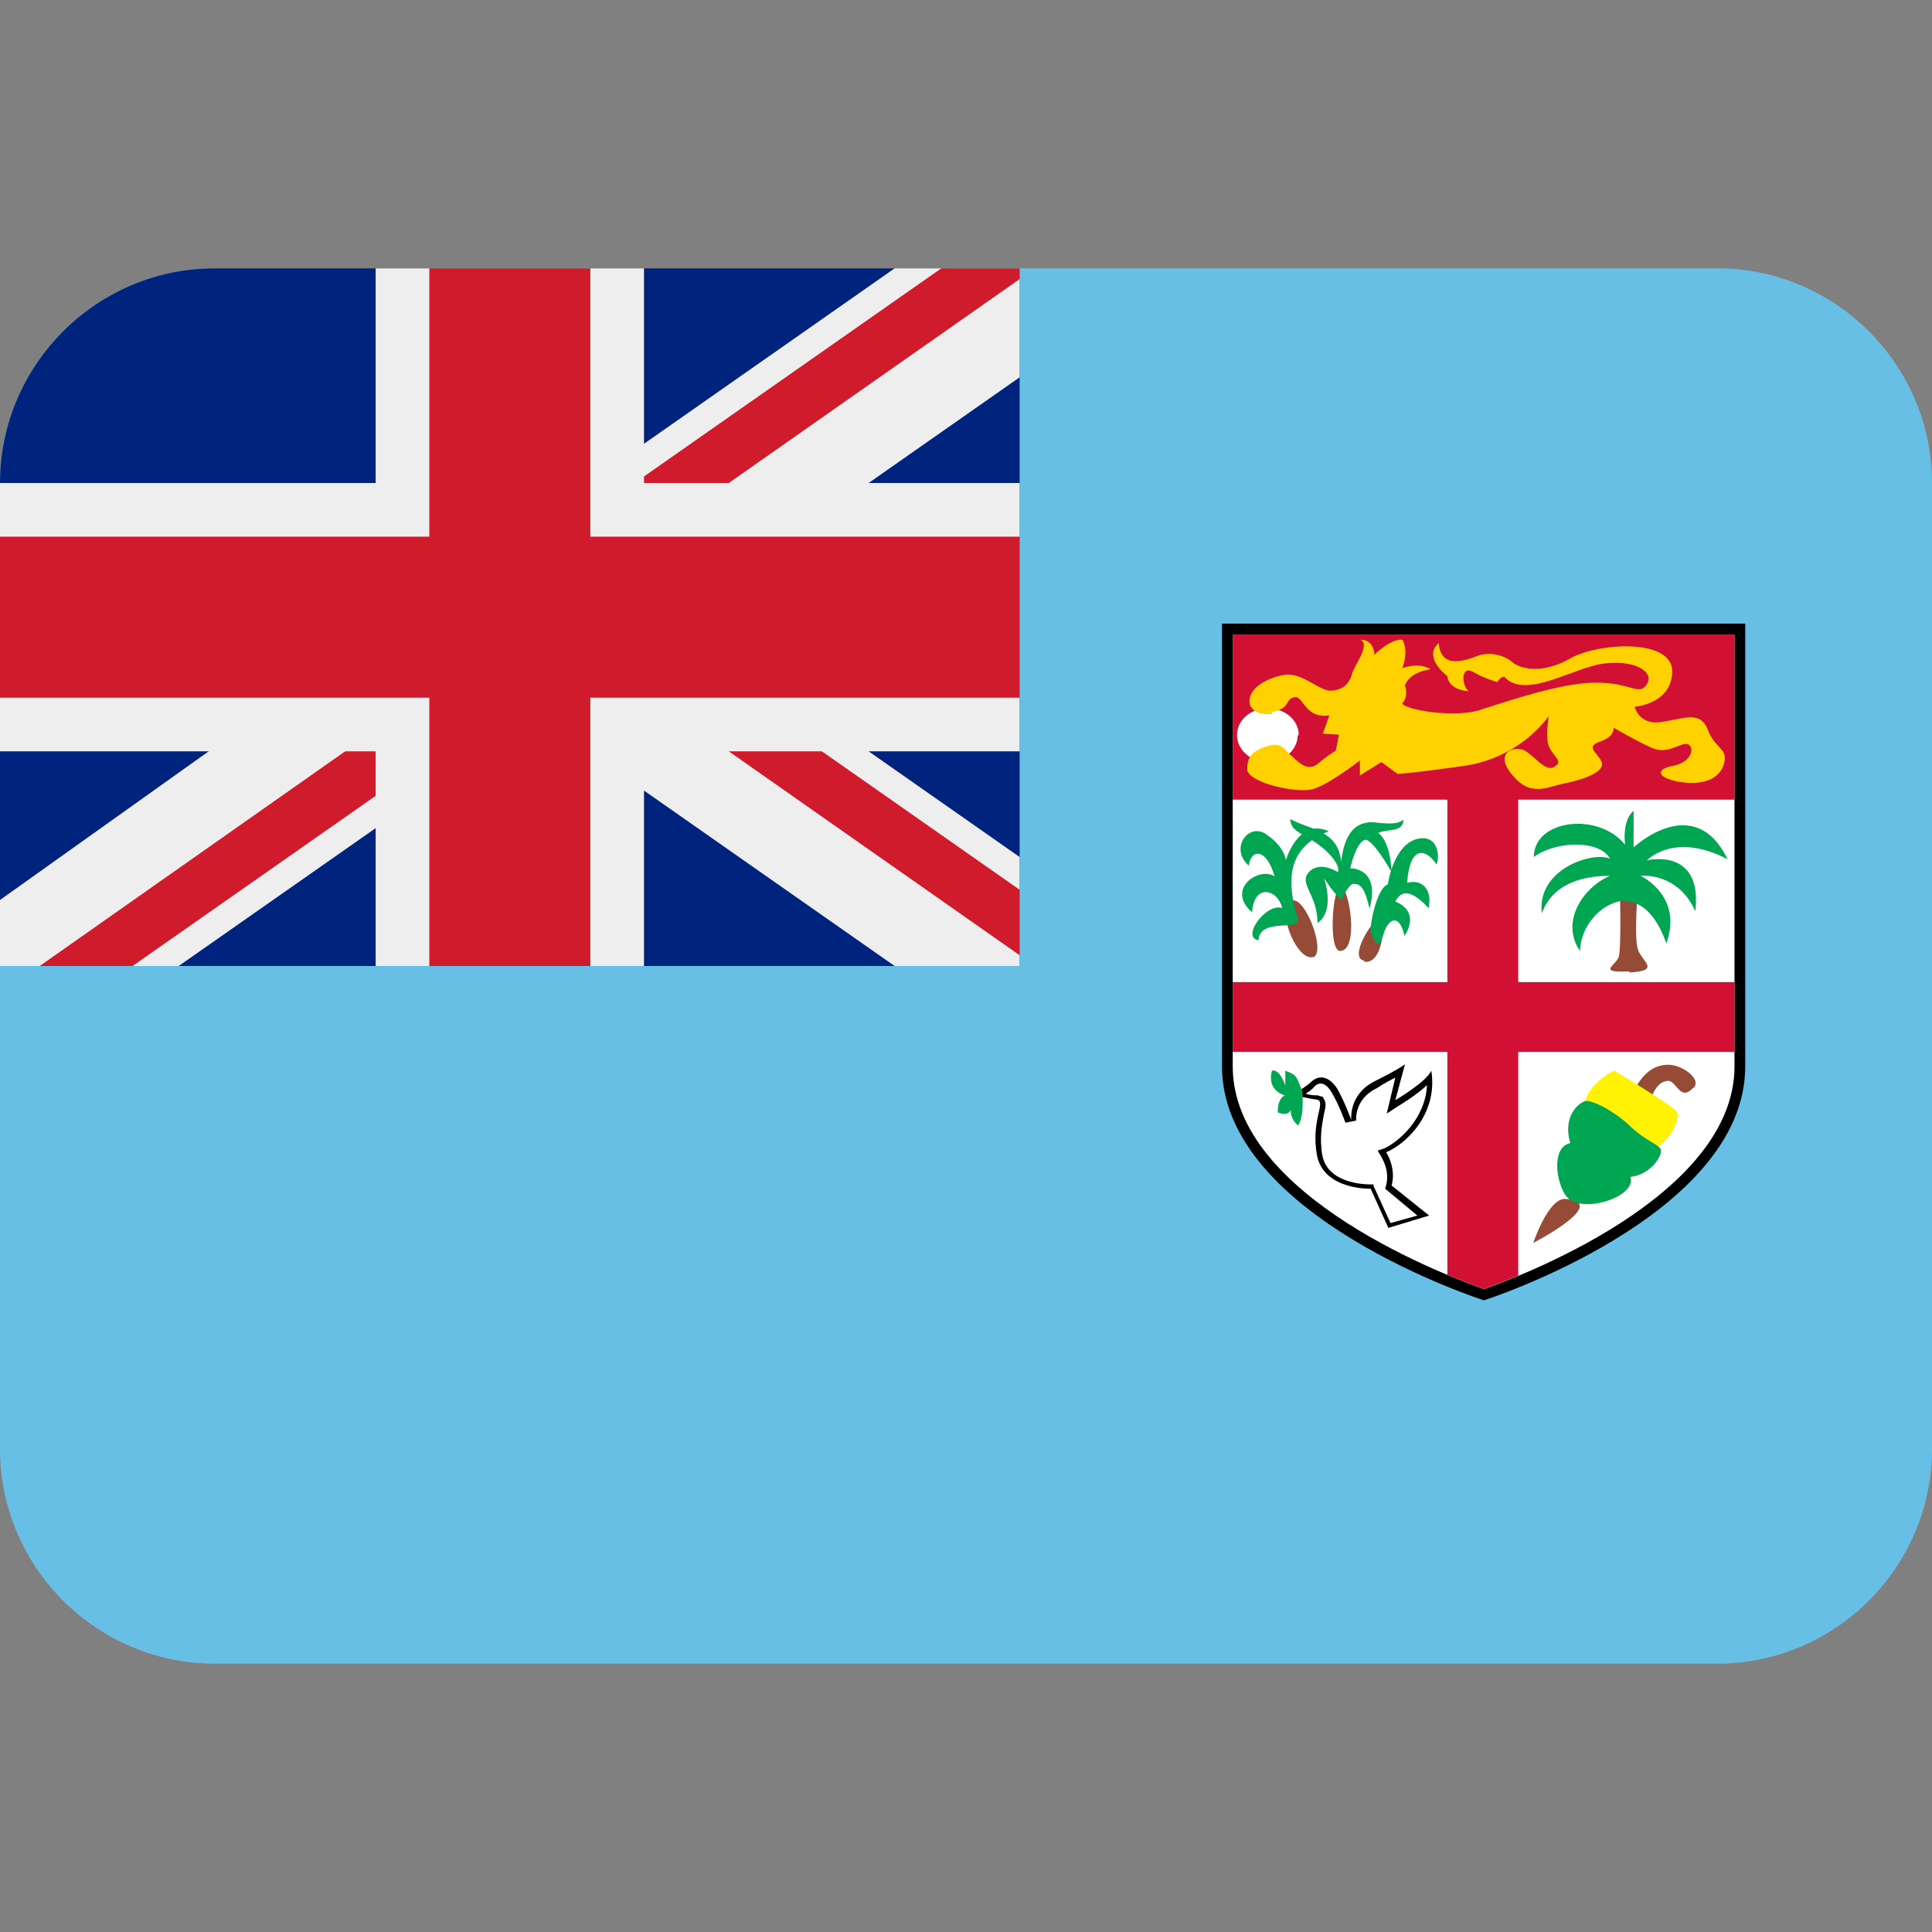 <svg xmlns="http://www.w3.org/2000/svg" viewBox="0 0 45 45" enable-background="new 0 0 45 45"><rect x="0" y="0" width="45" height="45" fill="#808080" stroke="none"/><defs><clipPath id="a"><path d="M0 36h36V0H0v36z"/></clipPath><clipPath id="b"><path d="M4 31c-2.2 0-4-1.8-4-4v-9h19v13H4z"/></clipPath><clipPath id="c"><path d="M0 36h36V0H0v36z"/></clipPath></defs><g><g><g clip-path="url(#a)" transform="matrix(1.25 0 0 -1.25 0 45)"><g><path fill="#68bfe5" d="M36 9c0-2.2-1.8-4-4-4H4C1.8 5 0 6.8 0 9v18c0 2.2 1.8 4 4 4h28c2.2 0 4-1.8 4-4V9z"/></g><g><path d="M27.65 24.38h-4.88v-8.25c0-2.8 4.88-4.36 4.88-4.36s4.87 1.56 4.87 4.36v8.25h-4.87z"/></g><g><path fill="#fff" d="M27.65 11.98c-.56.2-4.68 1.7-4.68 4.15v8.04h9.35v-8.04c0-2.45-4.12-3.96-4.67-4.15"/></g><path fill="#d21034" d="M32.32 24.18h-9.35V21.1h9.35v3.07z"/><g><path fill="#d21034" d="M26.98 12.24c.32-.13.56-.22.67-.26.1.04.33.12.64.25v9.17h-1.32v-9.16z"/></g><path fill="#d21034" d="M32.32 16.4h-9.35v1.3h9.35v-1.3z"/><g><path fill="#fff" d="M24.18 22.3c0-.27-.25-.5-.57-.5-.3 0-.56.23-.56.5 0 .28.25.5.57.5.33 0 .58-.22.58-.5"/></g><g><path fill="#ffd101" d="M23.72 22.7c-.33-.05-.5.14-.42.33.06.2.37.36.67.4.3.02.58-.27.8-.3.25 0 .37.13.42.3.03.16.36.55.16.65.26 0 .26-.28.26-.28s.3.3.52.28c.13-.22 0-.53 0-.53s.3.12.53-.02c-.42-.06-.48-.3-.48-.3s.07-.2-.04-.32c-.1-.1.86-.3 1.4-.15.52.16 1.53.52 2.2.52.65 0 .8-.25.94-.04.16.22-.18.46-.75.4-.56-.04-1.5-.7-1.9-.25-.08 0-.13-.1-.13-.1s-.23.06-.47.2c-.23.1-.18-.3-.06-.37-.4.03-.4.28-.4.28s-.47.35-.16.62c.03-.48.46-.34.7-.25.23.1.52.02.66-.1.14-.13.55-.24 1.07.05.5.3 1.9.4 1.92-.22 0-.62-.7-.67-.7-.67s.08-.36.52-.28c.43.07.7.2.84-.14.12-.35.4-.36.3-.65-.08-.28-.4-.4-.82-.33-.42.07-.47.24-.12.3.34.07.4.33.28.4-.13.06-.36-.2-.67-.07-.3.13-.72.38-.72.38s.02-.17-.26-.26c-.28-.1-.04-.2.03-.37.08-.18-.28-.32-.65-.4-.38-.07-.66-.28-1.02.16-.36.44.1.56.28.42.2-.14.38-.4.54-.26.15.1-.1.2-.15.43-.03.23.02.5.02.5s-.5-.77-1.57-.93c-1.06-.15-1.25-.15-1.25-.15l-.3.22-.4-.25v.28s-.6-.47-.9-.54c-.32-.07-1.18.13-1.2.37 0 .23.08.34.36.43.28.1.33-.06.47-.18.15-.13.3-.3.5-.13.2.17.32.23.32.23l.06.3-.3.02.12.34s-.22-.05-.38.1c-.15.14-.17.28-.3.23-.15-.05-.04-.2-.4-.27"/></g><g><path fill="#964b36" d="M24.47 18.17c-.27-.1-.67.77-.44 1.02.24.24.7-.92.44-1.03"/></g><g><path fill="#964b36" d="M24.98 18.28c-.24-.02-.15 1.2 0 1.2.16 0 .35-1.17 0-1.2"/></g><g><path fill="#964b36" d="M25.42 18.1c-.3.05.16.78.28.78.13 0 .08-.86-.28-.8"/></g><g><path fill="#964b36" d="M30.36 17.9c-.6-.03-.27.1-.2.26.06.17.02 1.4.02 1.4h.35s-.1-1.06 0-1.28c.1-.22.4-.37-.17-.4"/></g><g><path fill="#964b36" d="M31.56 15.73c.15.17-.22.43-.47.43-.26 0-.54-.14-.75-.74-.2-.6.24-.42.35-.1.1.34.2.52.38.54.17.02.23-.4.48-.13"/></g><g><path fill="#964b36" d="M29.17 13.66c-.32.02-.6-.82-.6-.82s1.45.75.6.82"/></g><g><path fill="#00a651" d="M24.18 18.88c.08-.25-.7.04-.73-.4-.33.05.14.7.44.6-.07.34-.52.48-.56-.08-.5.44.14.86.42.67-.15.53-.44.52-.48.2-.37.32 0 .82.33.58.34-.23.36-.48.36-.48s.23.8.8.54c-.7-.28-.83-.8-.58-1.62"/></g><g><path fill="#00a651" d="M25 19.22c-.2.2-.33.42-.33.42s.22-.6-.12-.84c0 .54-.36.73-.16.95.2.22.54 0 .54 0s.08.13-.27.44c-.36.3-.6.28-.62.55.35-.2.9-.2.95-.8.08.7.4.72.54.74.15 0 .5-.08.62.05 0-.25-.3-.17-.47-.25.24-.17.25-.73.25-.73s-.36.64-.5.6c-.17-.06-.27-.53-.27-.53s.57.02.36-.75c-.1.42-.18.46-.3.46-.1 0-.24-.34-.24-.34"/></g><g><path fill="#00a651" d="M25.54 18.7c.02.28.16.78.32.82.05.32.22.78.56.85.35.08.42-.28.35-.48-.2.3-.5.37-.55-.34.3.08.47-.15.4-.47-.3.32-.5.36-.62.12.33-.13.33-.4.17-.64-.08.4-.3.37-.4 0-.12-.38-.23.1-.23.1"/></g><g><path fill="#00a651" d="M30.3 19.22c-.36 0-.83-.37-.86-.94-.38.56.08 1.2.56 1.4-.84 0-1.16-.38-1.27-.7-.1.83.95 1.16 1.27 1.02-.2.36-1.02.33-1.42.03 0 .7 1.2.85 1.7.23-.05.5.16.63.16.63v-.68s1.13 1.06 1.75-.22c-1 .52-1.5-.02-1.5-.02s1.04.25.9-.95c-.33.74-1.02.66-1.02.66s.8-.37.48-1.26c-.3.86-.77.78-.77.78"/></g><g><path fill="#fff202" d="M29.53 15.3c-.05.48.55.75.55.75s1-.6 1.14-.74c.14-.1-.1-.64-.52-.77-.43-.14-1.17.78-1.17.78"/></g><g><path fill="#00a651" d="M29.26 13.64c-.24.15-.4.98 0 1.06-.15.5.16.75.27.78.1.04.5-.15.82-.44.3-.3.57-.36.6-.47.02-.12-.2-.46-.57-.5.12-.34-.76-.66-1.12-.43"/></g><g><path d="M24.05 15.6s.23.1.37.23c.14.14.33.14.5-.12.14-.25.26-.58.26-.58s-.06.47.43.72c.5.25.57.32.57.32L26 15.5s.58.34.67.55c.13-.8-.47-1.37-.84-1.52.2-.34.1-.62.1-.62l.7-.56-.76-.23-.33.73s-.87-.03-1 .62c-.12.66.18 1 0 1.04-.17.02-.5.1-.5.1"/></g><g><path fill="#fff" d="M25.6 13.93h-.06c-.15 0-.8.03-.9.54-.06.34 0 .6.03.77.03.13.05.2 0 .28l-.02.04-.1.03c-.05 0-.13 0-.22.03.06.04.12.08.16.13.02.03.07.06.12.06.07 0 .14-.06.2-.16.15-.25.26-.57.26-.57l.2.04s-.04.4.38.6c.15.1.27.16.35.2l-.16-.67.2.13c.08.05.36.22.55.4-.03-.64-.55-1.07-.8-1.18l-.12-.04.06-.1c.18-.3.1-.53.1-.54l-.02-.07.6-.5-.5-.14-.32.7z"/></g><g><path fill="#00a651" d="M24.25 15.7c-.1.27-.1.27-.3.35 0-.17 0-.28 0-.28s-.1.32-.25.28c-.1-.38.24-.46.24-.46s-.14-.05-.13-.32c.28-.1.25.13.25.13s-.06-.23.13-.37c.13.2.07.67.07.67"/></g><g><path fill="#00247d" d="M19 31H4c-2.2 0-4-1.8-4-4v-9h19v13z"/></g><g><path fill="#eee" d="M19 18v2.03L11.9 25H6.67l10-7H19z"/></g><g><path fill="#cf1b2b" d="M19 19.42L11.03 25H9.3l9.7-6.8v1.22z"/></g><g><path fill="#eee" d="M8.1 25L0 19.23V18h3.33l10 7H8.1z"/></g><g><path fill="#cf1b2b" d="M10.7 25L.74 18h1.73l10 7H10.7z"/></g><g><path fill="#eee" d="M16.67 31l-10-7h5.23l7.1 4.97V31h-2.33z"/></g><g><path fill="#cf1b2b" d="M17.54 31l-10-7H9.3l9.7 6.8v.2h-1.46z"/></g></g></g><g><g clip-path="url(#b)" transform="matrix(1.25 0 0 -1.25 12.5 15)"><g><path fill="#eee" d="M0 0h3.33l-10 7H-9l-.63-1.6L0-1.32V0z"/></g><g><path fill="#cf1b2b" d="M0 0h.7L-9 6.8l-.5-.86L0-.72V0z"/></g></g></g><g><g clip-path="url(#c)" transform="matrix(1.25 0 0 -1.25 0 45)"><g><path fill="#eee" d="M19 27h-7v4H7v-4H0v-5h7v-4h5v4h7v5z"/></g><path fill="#cf1b2b" d="M11 18H8v13h3V18z"/><path fill="#cf1b2b" d="M19 23H0v3h19v-3z"/></g></g></g></svg>